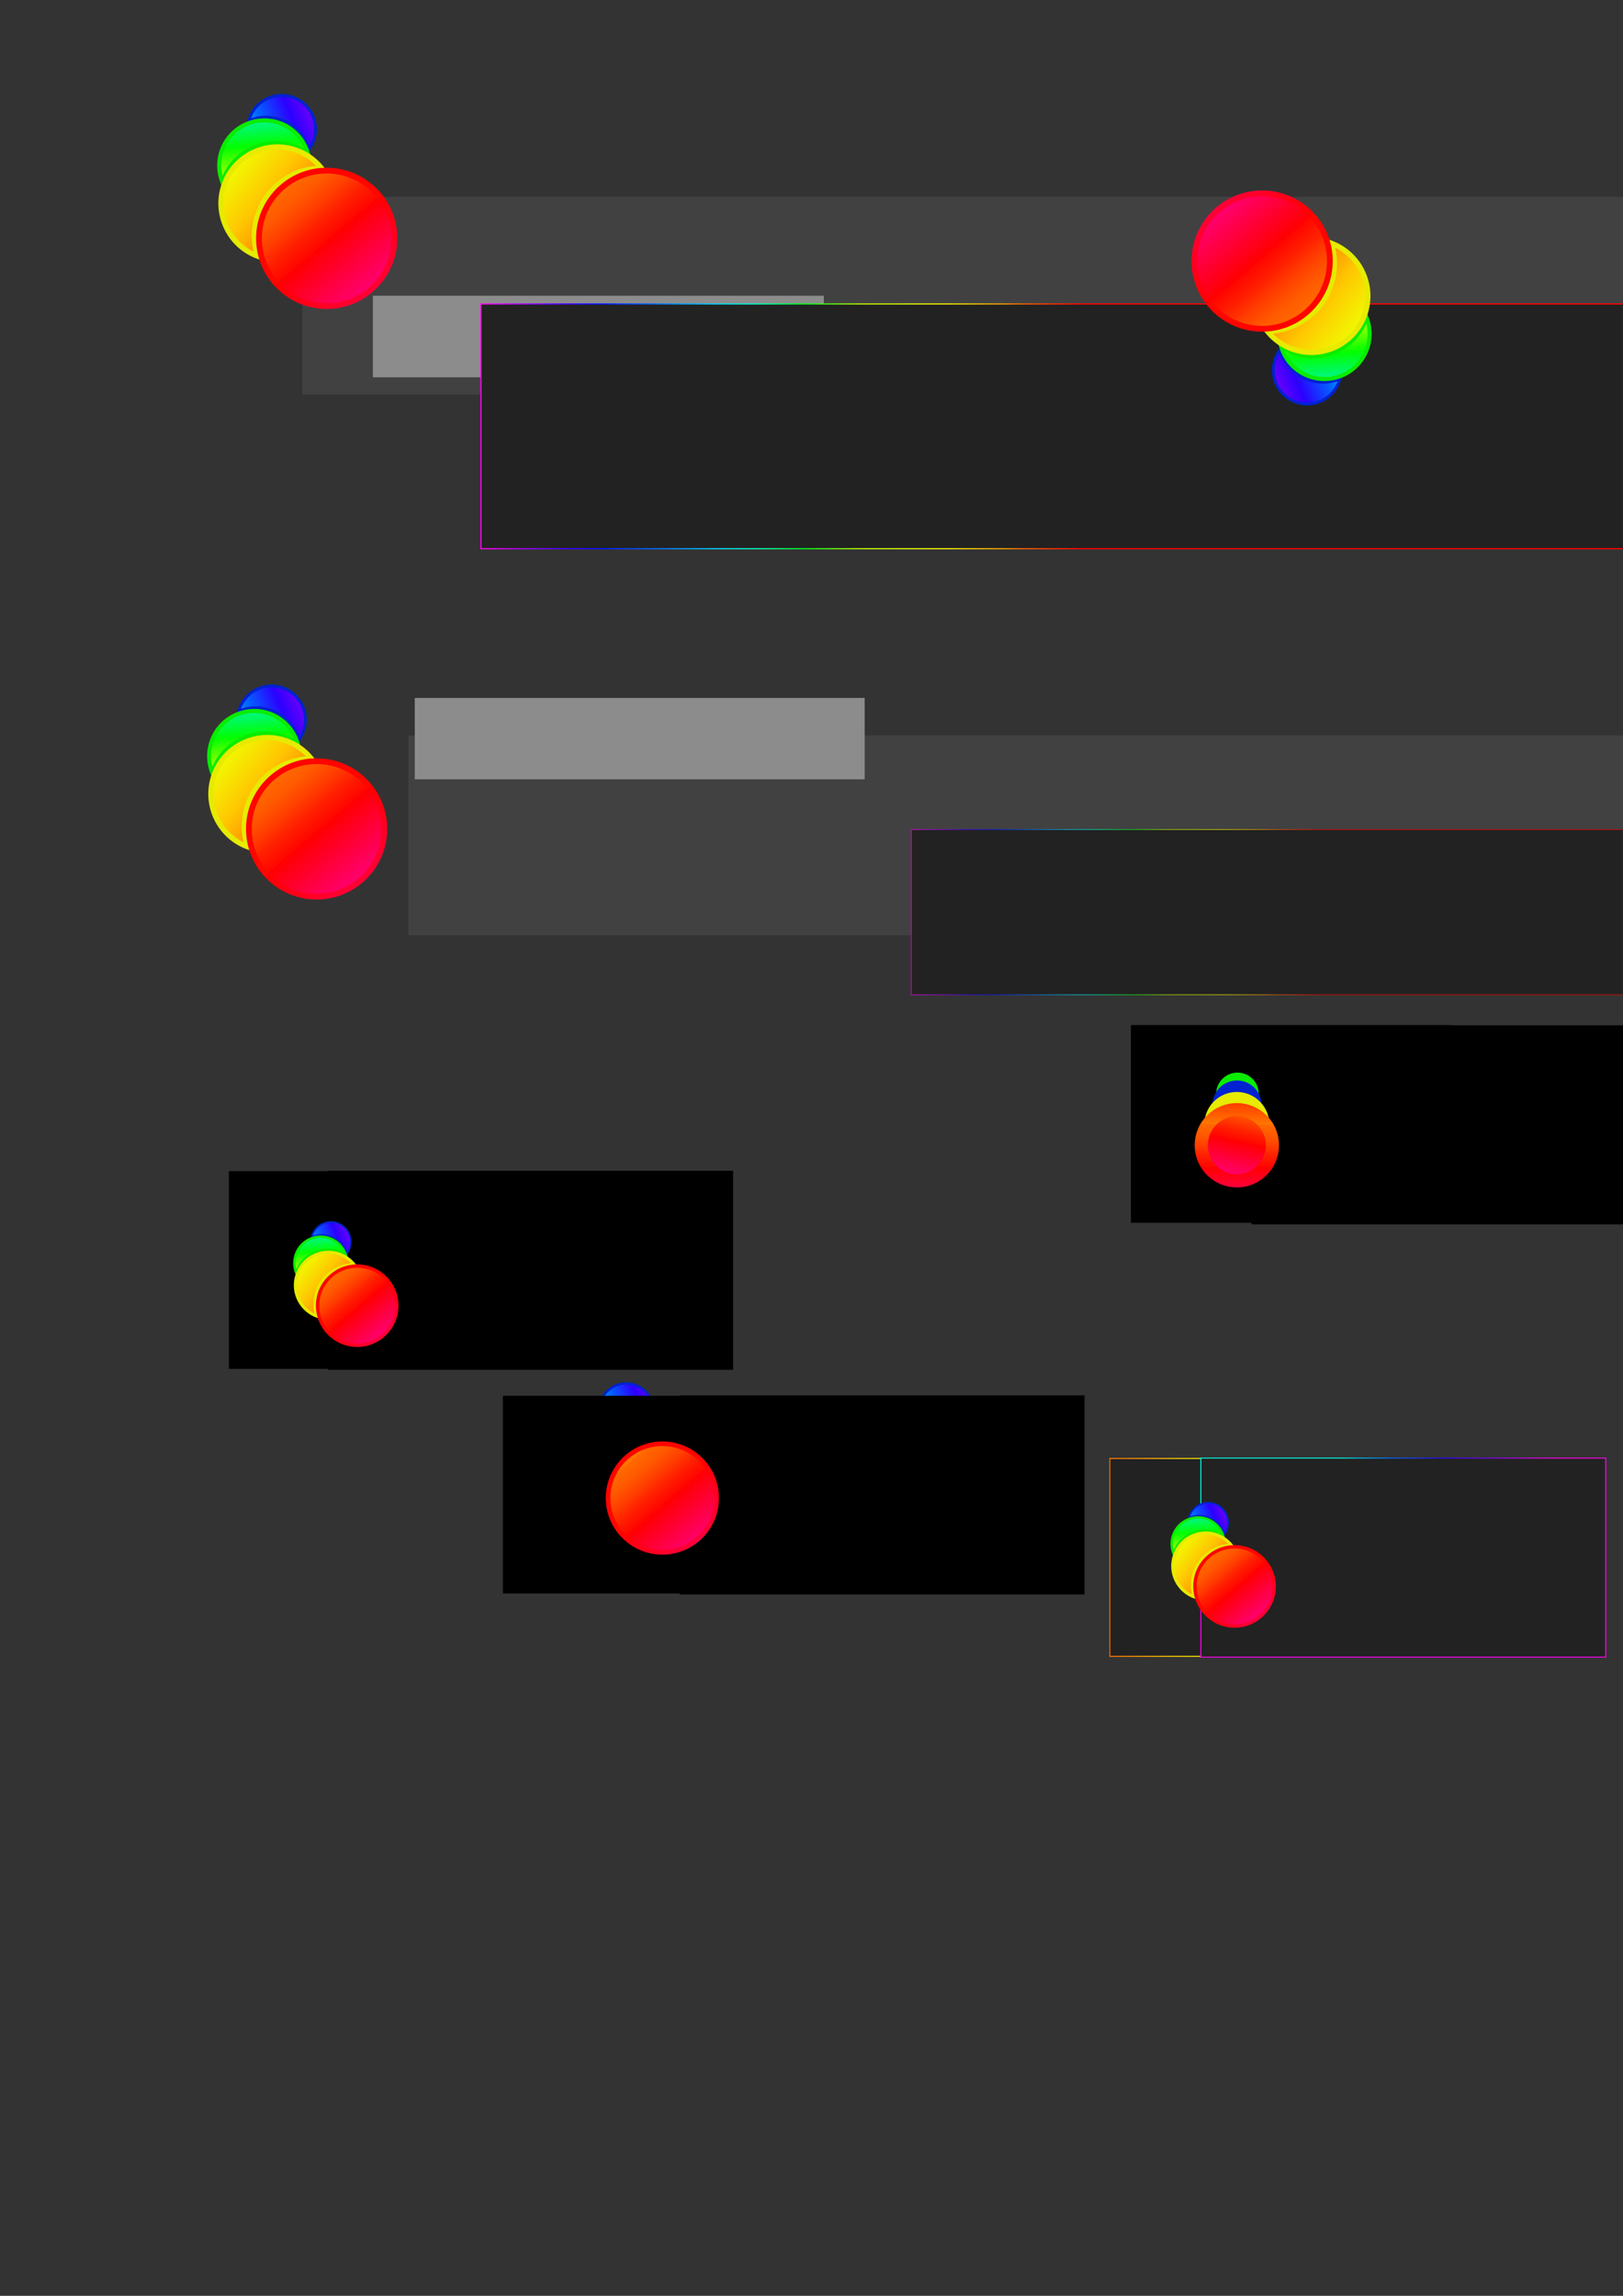 <?xml version="1.0" encoding="UTF-8" standalone="no"?>
<!-- Created with Inkscape (http://www.inkscape.org/) -->

<svg
   xmlns:dc="http://purl.org/dc/elements/1.1/"
   xmlns:cc="http://creativecommons.org/ns#"
   xmlns:rdf="http://www.w3.org/1999/02/22-rdf-syntax-ns#"
   xmlns:svg="http://www.w3.org/2000/svg"
   xmlns="http://www.w3.org/2000/svg"
   xmlns:xlink="http://www.w3.org/1999/xlink"
   xmlns:sodipodi="http://sodipodi.sourceforge.net/DTD/sodipodi-0.dtd"
   xmlns:inkscape="http://www.inkscape.org/namespaces/inkscape"
   width="210mm"
   height="297mm"
   viewBox="0 0 744.094 1052.362"
   id="svg4487"
   version="1.1"
   inkscape:version="0.91 r13725"
   sodipodi:docname="MOT_F_ArtWork.svg">
  <rect x="0" y="0" width="744.094" height="1052.362" fill="#333333" stroke="none"/>
  <defs
     id="defs4489">
    <linearGradient
       inkscape:collect="always"
       id="linearGradient6504">
      <stop
         style="stop-color:#ff01f3;stop-opacity:1"
         offset="0"
         id="stop6506" />
      <stop
         id="stop6508"
         offset="0.14"
         style="stop-color:#3d01ff;stop-opacity:1" />
      <stop
         id="stop6510"
         offset="0.197"
         style="stop-color:#0116ff;stop-opacity:1" />
      <stop
         style="stop-color:#016cf7;stop-opacity:1"
         offset="0.289"
         id="stop6512" />
      <stop
         id="stop6522"
         offset="0.392"
         style="stop-color:#01d3f5;stop-opacity:1" />
      <stop
         id="stop6520"
         offset="0.453"
         style="stop-color:#01f5c1;stop-opacity:1" />
      <stop
         style="stop-color:#01f415;stop-opacity:1"
         offset="0.538"
         id="stop6524" />
      <stop
         id="stop6516"
         offset="0.631"
         style="stop-color:#baf301;stop-opacity:1" />
      <stop
         style="stop-color:#f2ef01;stop-opacity:1"
         offset="0.772"
         id="stop6526" />
      <stop
         style="stop-color:#f19901;stop-opacity:1"
         offset="0.869"
         id="stop6518" />
      <stop
         id="stop6528"
         offset="0.898"
         style="stop-color:#f06601;stop-opacity:1" />
      <stop
         style="stop-color:#ff0101;stop-opacity:1"
         offset="1"
         id="stop6514" />
    </linearGradient>
    <linearGradient
       inkscape:collect="always"
       id="linearGradient5730">
      <stop
         style="stop-color:#000000;stop-opacity:1;"
         offset="0"
         id="stop5732" />
      <stop
         id="stop5738"
         offset="0.5"
         style="stop-color:#000000;stop-opacity:1" />
      <stop
         style="stop-color:#000000;stop-opacity:0;"
         offset="1"
         id="stop5734" />
    </linearGradient>
    <linearGradient
       id="linearGradient5626"
       inkscape:collect="always">
      <stop
         id="stop5628"
         offset="0"
         style="stop-color:#ff0000;stop-opacity:1" />
      <stop
         id="stop5630"
         offset="0.25"
         style="stop-color:#ff7800;stop-opacity:1" />
      <stop
         style="stop-color:#ff6900;stop-opacity:1"
         offset="0.25"
         id="stop5632" />
      <stop
         id="stop5634"
         offset="0.312"
         style="stop-color:#ff5a00;stop-opacity:1" />
      <stop
         style="stop-color:#ff3f00;stop-opacity:1;"
         offset="0.375"
         id="stop5636" />
      <stop
         id="stop5638"
         offset="0.437"
         style="stop-color:#ff1e00;stop-opacity:1" />
      <stop
         style="stop-color:#ff0600;stop-opacity:1"
         offset="0.5"
         id="stop5640" />
      <stop
         id="stop5642"
         offset="0.5"
         style="stop-color:#ff0000;stop-opacity:1" />
      <stop
         style="stop-color:#ff001e;stop-opacity:1;"
         offset="0.562"
         id="stop5644" />
      <stop
         style="stop-color:#ff003c;stop-opacity:1;"
         offset="0.625"
         id="stop5646" />
      <stop
         id="stop5648"
         offset="0.688"
         style="stop-color:#ff005a;stop-opacity:1;" />
      <stop
         id="stop5650"
         offset="0.75"
         style="stop-color:#ff0078;stop-opacity:1" />
      <stop
         style="stop-color:#ff005a;stop-opacity:1;"
         offset="0.812"
         id="stop5652" />
      <stop
         style="stop-color:#ff003c;stop-opacity:1;"
         offset="0.875"
         id="stop5654" />
      <stop
         id="stop5656"
         offset="0.938"
         style="stop-color:#ff001e;stop-opacity:1;" />
      <stop
         id="stop5658"
         offset="1"
         style="stop-color:#ff0000;stop-opacity:1" />
    </linearGradient>
    <linearGradient
       inkscape:collect="always"
       xlink:href="#linearGradient4379"
       id="linearGradient4377"
       x1="3836.966"
       y1="1626.137"
       x2="4281.898"
       y2="-307.933"
       gradientUnits="userSpaceOnUse"
       gradientTransform="matrix(0.035,0,0,0.035,-739.366,-552.781)" />
    <linearGradient
       inkscape:collect="always"
       id="linearGradient4379">
      <stop
         style="stop-color:#ff0000;stop-opacity:1"
         offset="0"
         id="stop4381" />
      <stop
         style="stop-color:#ff7800;stop-opacity:1"
         offset="0.25"
         id="stop4383" />
      <stop
         id="stop4385"
         offset="0.25"
         style="stop-color:#ff6900;stop-opacity:1" />
      <stop
         style="stop-color:#ff5a00;stop-opacity:1"
         offset="0.312"
         id="stop4387" />
      <stop
         id="stop4389"
         offset="0.375"
         style="stop-color:#ff3f00;stop-opacity:1;" />
      <stop
         style="stop-color:#ff1e00;stop-opacity:1"
         offset="0.437"
         id="stop4391" />
      <stop
         id="stop4393"
         offset="0.5"
         style="stop-color:#ff0600;stop-opacity:1" />
      <stop
         style="stop-color:#ff0000;stop-opacity:1"
         offset="0.5"
         id="stop4395" />
      <stop
         id="stop4397"
         offset="0.562"
         style="stop-color:#ff001e;stop-opacity:1;" />
      <stop
         id="stop4399"
         offset="0.625"
         style="stop-color:#ff003c;stop-opacity:1;" />
      <stop
         style="stop-color:#ff005a;stop-opacity:1;"
         offset="0.688"
         id="stop4401" />
      <stop
         style="stop-color:#ff0078;stop-opacity:1"
         offset="0.75"
         id="stop4403" />
      <stop
         id="stop4405"
         offset="0.812"
         style="stop-color:#ff005a;stop-opacity:1;" />
      <stop
         id="stop4407"
         offset="0.875"
         style="stop-color:#ff003c;stop-opacity:1;" />
      <stop
         style="stop-color:#ff001e;stop-opacity:1;"
         offset="0.938"
         id="stop4409" />
      <stop
         style="stop-color:#ff0000;stop-opacity:1"
         offset="1"
         id="stop4411" />
    </linearGradient>
    <linearGradient
       inkscape:collect="always"
       xlink:href="#linearGradient5626"
       id="linearGradient4369"
       x1="2271.834"
       y1="1404.57"
       x2="2290.85"
       y2="-545.712"
       gradientUnits="userSpaceOnUse"
       gradientTransform="matrix(0.04,0,0,0.04,-697.022,-552.41)" />
    <linearGradient
       gradientTransform="translate(1783.992,1199.748)"
       inkscape:collect="always"
       xlink:href="#linearGradient4379"
       id="linearGradient4592"
       x1="5406.52"
       y1="1518.371"
       x2="3872.828"
       y2="-280.51"
       gradientUnits="userSpaceOnUse" />
    <linearGradient
       inkscape:collect="always"
       xlink:href="#linearGradient4291"
       id="linearGradient4369-6"
       x1="3870.076"
       y1="1246.817"
       x2="2796.179"
       y2="-12.766"
       gradientUnits="userSpaceOnUse"
       gradientTransform="matrix(1.428,0,0,1.428,1663.437,937.468)" />
    <linearGradient
       id="linearGradient4291"
       inkscape:collect="always">
      <stop
         id="stop4293"
         offset="0"
         style="stop-color:#ff0000;stop-opacity:1" />
      <stop
         style="stop-color:#ff0600;stop-opacity:1"
         offset="0.5"
         id="stop4307" />
      <stop
         id="stop4309"
         offset="0.5"
         style="stop-color:#ff0000;stop-opacity:1" />
      <stop
         id="stop4315"
         offset="0.75"
         style="stop-color:#ff0036;stop-opacity:1" />
      <stop
         style="stop-color:#ff004e;stop-opacity:1"
         offset="0.75"
         id="stop4317" />
      <stop
         id="stop4323"
         offset="1"
         style="stop-color:#ff0000;stop-opacity:1" />
    </linearGradient>
    <linearGradient
       inkscape:collect="always"
       xlink:href="#linearGradient4719"
       id="linearGradient4737"
       x1="-4705.798"
       y1="-843.079"
       x2="-5338.202"
       y2="-1351.88"
       gradientUnits="userSpaceOnUse"
       gradientTransform="translate(-1823.656,-1221.1)" />
    <linearGradient
       id="linearGradient4719"
       inkscape:collect="always">
      <stop
         id="stop4721"
         offset="0"
         style="stop-color:#ff7901;stop-opacity:1" />
      <stop
         style="stop-color:#ff9f01;stop-opacity:1;"
         offset="0.25"
         id="stop4727" />
      <stop
         style="stop-color:#ffc601;stop-opacity:1"
         offset="0.5"
         id="stop4723" />
      <stop
         id="stop4729"
         offset="0.75"
         style="stop-color:#f7e301;stop-opacity:1" />
      <stop
         id="stop4725"
         offset="1"
         style="stop-color:#f0ff01;stop-opacity:1" />
    </linearGradient>
    <linearGradient
       inkscape:collect="always"
       xlink:href="#linearGradient4798"
       id="linearGradient4824"
       x1="-4800.54"
       y1="-1170.548"
       x2="-4857.453"
       y2="-1862.023"
       gradientUnits="userSpaceOnUse"
       gradientTransform="translate(-1796.745,-1233.757)" />
    <linearGradient
       inkscape:collect="always"
       id="linearGradient4798">
      <stop
         style="stop-color:#eaff01;stop-opacity:1"
         offset="0"
         id="stop4800" />
      <stop
         id="stop4802"
         offset="0.25"
         style="stop-color:#73ff01;stop-opacity:1" />
      <stop
         id="stop4804"
         offset="0.5"
         style="stop-color:#01ff01;stop-opacity:1" />
      <stop
         style="stop-color:#01f76f;stop-opacity:1"
         offset="0.75"
         id="stop4806" />
      <stop
         style="stop-color:#01ffe4;stop-opacity:1"
         offset="1"
         id="stop4808" />
    </linearGradient>
    <linearGradient
       inkscape:collect="always"
       xlink:href="#linearGradient4885"
       id="linearGradient4903"
       x1="-5332.741"
       y1="-1512.294"
       x2="-4368.573"
       y2="-1912.426"
       gradientUnits="userSpaceOnUse"
       gradientTransform="translate(-1771.238,-1227.38)" />
    <linearGradient
       id="linearGradient4885"
       inkscape:collect="always">
      <stop
         id="stop4887"
         offset="0"
         style="stop-color:#01ffea;stop-opacity:1" />
      <stop
         style="stop-color:#0167ff;stop-opacity:1"
         offset="0.25"
         id="stop4889" />
      <stop
         style="stop-color:#2b01ff;stop-opacity:1"
         offset="0.5"
         id="stop4891" />
      <stop
         id="stop4893"
         offset="0.75"
         style="stop-color:#8901f7;stop-opacity:1" />
      <stop
         id="stop4895"
         offset="1"
         style="stop-color:#ff01f0;stop-opacity:1" />
    </linearGradient>
    <linearGradient
       inkscape:collect="always"
       xlink:href="#linearGradient5730"
       id="linearGradient5736"
       x1="-770.894"
       y1="972.998"
       x2="56.087"
       y2="972.998"
       gradientUnits="userSpaceOnUse" />
    <linearGradient
       inkscape:collect="always"
       xlink:href="#linearGradient5730"
       id="linearGradient5742"
       gradientUnits="userSpaceOnUse"
       x1="-770.894"
       y1="972.998"
       x2="56.087"
       y2="972.998" />
    <linearGradient
       inkscape:collect="always"
       xlink:href="#linearGradient5730"
       id="linearGradient5832"
       x1="642.752"
       y1="663.443"
       x2="-150.344"
       y2="663.443"
       gradientUnits="userSpaceOnUse" />
    <linearGradient
       inkscape:collect="always"
       xlink:href="#linearGradient5730"
       id="linearGradient5742-4"
       gradientUnits="userSpaceOnUse"
       x1="-770.894"
       y1="972.998"
       x2="56.087"
       y2="972.998" />
    <linearGradient
       inkscape:collect="always"
       xlink:href="#linearGradient5730"
       id="linearGradient5953"
       gradientUnits="userSpaceOnUse"
       x1="642.752"
       y1="663.443"
       x2="-150.344"
       y2="663.443" />
    <linearGradient
       inkscape:collect="always"
       xlink:href="#linearGradient4885"
       id="linearGradient6076"
       gradientUnits="userSpaceOnUse"
       gradientTransform="translate(-1771.238,-1227.38)"
       x1="-5332.741"
       y1="-1512.294"
       x2="-4368.573"
       y2="-1912.426" />
    <linearGradient
       inkscape:collect="always"
       xlink:href="#linearGradient4798"
       id="linearGradient6078"
       gradientUnits="userSpaceOnUse"
       gradientTransform="translate(-1796.745,-1233.757)"
       x1="-4800.54"
       y1="-1170.548"
       x2="-4857.453"
       y2="-1862.023" />
    <linearGradient
       inkscape:collect="always"
       xlink:href="#linearGradient4719"
       id="linearGradient6080"
       gradientUnits="userSpaceOnUse"
       gradientTransform="translate(-1823.656,-1221.1)"
       x1="-4705.798"
       y1="-843.079"
       x2="-5338.202"
       y2="-1351.88" />
    <linearGradient
       inkscape:collect="always"
       xlink:href="#linearGradient4379"
       id="linearGradient6082"
       gradientUnits="userSpaceOnUse"
       gradientTransform="translate(1783.992,1199.748)"
       x1="5406.52"
       y1="1518.371"
       x2="3872.828"
       y2="-280.51" />
    <linearGradient
       inkscape:collect="always"
       xlink:href="#linearGradient4291"
       id="linearGradient6084"
       gradientUnits="userSpaceOnUse"
       gradientTransform="matrix(1.428,0,0,1.428,1663.437,937.468)"
       x1="3870.076"
       y1="1246.817"
       x2="2796.179"
       y2="-12.766" />
    <linearGradient
       inkscape:collect="always"
       xlink:href="#linearGradient5730"
       id="linearGradient5742-4-0"
       gradientUnits="userSpaceOnUse"
       x1="-770.894"
       y1="972.998"
       x2="56.087"
       y2="972.998" />
    <linearGradient
       inkscape:collect="always"
       xlink:href="#linearGradient5730"
       id="linearGradient6256"
       gradientUnits="userSpaceOnUse"
       x1="642.752"
       y1="663.443"
       x2="-150.344"
       y2="663.443" />
    <linearGradient
       inkscape:collect="always"
       xlink:href="#linearGradient4885"
       id="linearGradient6258"
       gradientUnits="userSpaceOnUse"
       gradientTransform="matrix(0.042,0,0,0.042,497.293,716.22)"
       x1="-5332.741"
       y1="-1512.294"
       x2="-4368.573"
       y2="-1912.426" />
    <linearGradient
       inkscape:collect="always"
       xlink:href="#linearGradient4798"
       id="linearGradient6260"
       gradientUnits="userSpaceOnUse"
       gradientTransform="matrix(0.042,0,0,0.042,496.209,715.949)"
       x1="-4800.54"
       y1="-1170.548"
       x2="-4857.453"
       y2="-1862.023" />
    <linearGradient
       inkscape:collect="always"
       xlink:href="#linearGradient4719"
       id="linearGradient6262"
       gradientUnits="userSpaceOnUse"
       gradientTransform="matrix(0.042,0,0,0.042,495.066,716.487)"
       x1="-4705.798"
       y1="-843.079"
       x2="-5338.202"
       y2="-1351.88" />
    <linearGradient
       inkscape:collect="always"
       xlink:href="#linearGradient4379"
       id="linearGradient6264"
       gradientUnits="userSpaceOnUse"
       gradientTransform="matrix(0.042,0,0,0.042,-496.751,-717.394)"
       x1="5406.52"
       y1="1518.371"
       x2="3872.828"
       y2="-280.51" />
    <linearGradient
       inkscape:collect="always"
       xlink:href="#linearGradient4291"
       id="linearGradient6266"
       gradientUnits="userSpaceOnUse"
       gradientTransform="matrix(0.061,0,0,0.061,-501.872,-728.536)"
       x1="3870.076"
       y1="1246.817"
       x2="2796.179"
       y2="-12.766" />
    <linearGradient
       inkscape:collect="always"
       xlink:href="#linearGradient5730"
       id="linearGradient6272"
       gradientUnits="userSpaceOnUse"
       x1="642.752"
       y1="663.443"
       x2="-150.344"
       y2="663.443" />
    <linearGradient
       inkscape:collect="always"
       xlink:href="#linearGradient5730"
       id="linearGradient5742-4-08"
       gradientUnits="userSpaceOnUse"
       x1="-770.894"
       y1="972.998"
       x2="56.087"
       y2="972.998" />
    <linearGradient
       inkscape:collect="always"
       xlink:href="#linearGradient5730"
       id="linearGradient6444"
       gradientUnits="userSpaceOnUse"
       x1="642.752"
       y1="663.443"
       x2="-150.344"
       y2="663.443" />
    <linearGradient
       inkscape:collect="always"
       xlink:href="#linearGradient4885"
       id="linearGradient6446"
       gradientUnits="userSpaceOnUse"
       gradientTransform="translate(-1771.238,-1227.38)"
       x1="-5332.741"
       y1="-1512.294"
       x2="-4368.573"
       y2="-1912.426" />
    <linearGradient
       inkscape:collect="always"
       xlink:href="#linearGradient4798"
       id="linearGradient6448"
       gradientUnits="userSpaceOnUse"
       gradientTransform="translate(-1796.745,-1233.757)"
       x1="-4800.54"
       y1="-1170.548"
       x2="-4857.453"
       y2="-1862.023" />
    <linearGradient
       inkscape:collect="always"
       xlink:href="#linearGradient4719"
       id="linearGradient6450"
       gradientUnits="userSpaceOnUse"
       gradientTransform="translate(-1823.656,-1221.1)"
       x1="-4705.798"
       y1="-843.079"
       x2="-5338.202"
       y2="-1351.88" />
    <linearGradient
       inkscape:collect="always"
       xlink:href="#linearGradient4379"
       id="linearGradient6452"
       gradientUnits="userSpaceOnUse"
       gradientTransform="translate(1783.992,1199.748)"
       x1="5406.52"
       y1="1518.371"
       x2="3872.828"
       y2="-280.51" />
    <linearGradient
       inkscape:collect="always"
       xlink:href="#linearGradient4291"
       id="linearGradient6454"
       gradientUnits="userSpaceOnUse"
       gradientTransform="matrix(1.428,0,0,1.428,1663.437,937.468)"
       x1="3870.076"
       y1="1246.817"
       x2="2796.179"
       y2="-12.766" />
    <linearGradient
       inkscape:collect="always"
       xlink:href="#linearGradient4719"
       id="linearGradient6462"
       x1="-781.457"
       y1="972.998"
       x2="66.651"
       y2="972.998"
       gradientUnits="userSpaceOnUse" />
    <linearGradient
       inkscape:collect="always"
       xlink:href="#linearGradient4885"
       id="linearGradient6470"
       x1="0.89"
       y1="-87.978"
       x2="178.933"
       y2="427.759"
       gradientUnits="userSpaceOnUse" />
    <linearGradient
       inkscape:collect="always"
       xlink:href="#linearGradient4885"
       id="linearGradient6472"
       gradientUnits="userSpaceOnUse"
       x1="0.89"
       y1="-87.978"
       x2="178.933"
       y2="427.759" />
    <linearGradient
       inkscape:collect="always"
       xlink:href="#linearGradient4885"
       id="linearGradient6474"
       gradientUnits="userSpaceOnUse"
       x1="0.89"
       y1="-87.978"
       x2="178.933"
       y2="427.759" />
    <linearGradient
       inkscape:collect="always"
       xlink:href="#linearGradient4885"
       id="linearGradient6476"
       gradientUnits="userSpaceOnUse"
       x1="0.89"
       y1="-87.978"
       x2="178.933"
       y2="427.759" />
    <linearGradient
       inkscape:collect="always"
       xlink:href="#linearGradient4719"
       id="linearGradient6478"
       gradientUnits="userSpaceOnUse"
       x1="-781.457"
       y1="972.998"
       x2="66.651"
       y2="972.998" />
    <linearGradient
       inkscape:collect="always"
       xlink:href="#linearGradient4719"
       id="linearGradient6480"
       gradientUnits="userSpaceOnUse"
       x1="-781.457"
       y1="972.998"
       x2="66.651"
       y2="972.998" />
    <linearGradient
       inkscape:collect="always"
       xlink:href="#linearGradient4719"
       id="linearGradient6482"
       gradientUnits="userSpaceOnUse"
       x1="-781.457"
       y1="972.998"
       x2="66.651"
       y2="972.998" />
    <linearGradient
       inkscape:collect="always"
       xlink:href="#linearGradient6504"
       id="linearGradient6502"
       x1="-890.539"
       y1="956.418"
       x2="8215.86"
       y2="956.418"
       gradientUnits="userSpaceOnUse" />
    <linearGradient
       inkscape:collect="always"
       xlink:href="#linearGradient6504"
       id="linearGradient6536"
       x1="-5557.455"
       y1="-3508.316"
       x2="-4760.248"
       y2="-3508.316"
       gradientUnits="userSpaceOnUse" />
    <linearGradient
       inkscape:collect="always"
       xlink:href="#linearGradient6504"
       id="linearGradient6544"
       x1="-2061.475"
       y1="-1530.754"
       x2="1424.869"
       y2="-1530.754"
       gradientUnits="userSpaceOnUse" />
    <linearGradient
       inkscape:collect="always"
       xlink:href="#linearGradient6504"
       id="linearGradient7816"
       x1="-2061.475"
       y1="-1530.754"
       x2="1424.869"
       y2="-1530.754"
       gradientUnits="userSpaceOnUse" />
    <linearGradient
       inkscape:collect="always"
       xlink:href="#linearGradient6504"
       id="linearGradient7844"
       x1="-2061.475"
       y1="-1530.754"
       x2="1424.869"
       y2="-1530.754"
       gradientUnits="userSpaceOnUse" />
    <linearGradient
       inkscape:collect="always"
       xlink:href="#linearGradient6504"
       id="linearGradient7872"
       x1="-2061.475"
       y1="-1530.754"
       x2="1424.869"
       y2="-1530.754"
       gradientUnits="userSpaceOnUse" />
    <linearGradient
       inkscape:collect="always"
       xlink:href="#linearGradient6504"
       id="linearGradient8183"
       x1="-5557.455"
       y1="-3508.316"
       x2="-4760.248"
       y2="-3508.316"
       gradientUnits="userSpaceOnUse" />
    <linearGradient
       inkscape:collect="always"
       xlink:href="#linearGradient6504"
       id="linearGradient8185"
       x1="-890.539"
       y1="956.418"
       x2="8215.86"
       y2="956.418"
       gradientUnits="userSpaceOnUse" />
    <linearGradient
       inkscape:collect="always"
       xlink:href="#linearGradient4885"
       id="linearGradient8207"
       gradientUnits="userSpaceOnUse"
       gradientTransform="translate(-1771.238,-1227.38)"
       x1="-5332.741"
       y1="-1512.294"
       x2="-4368.573"
       y2="-1912.426" />
    <linearGradient
       inkscape:collect="always"
       xlink:href="#linearGradient4798"
       id="linearGradient8209"
       gradientUnits="userSpaceOnUse"
       gradientTransform="translate(-1796.745,-1233.757)"
       x1="-4800.54"
       y1="-1170.548"
       x2="-4857.453"
       y2="-1862.023" />
    <linearGradient
       inkscape:collect="always"
       xlink:href="#linearGradient4719"
       id="linearGradient8211"
       gradientUnits="userSpaceOnUse"
       gradientTransform="translate(-1823.656,-1221.1)"
       x1="-4705.798"
       y1="-843.079"
       x2="-5338.202"
       y2="-1351.88" />
    <linearGradient
       inkscape:collect="always"
       xlink:href="#linearGradient4379"
       id="linearGradient8213"
       gradientUnits="userSpaceOnUse"
       gradientTransform="translate(1783.992,1199.748)"
       x1="5406.52"
       y1="1518.371"
       x2="3872.828"
       y2="-280.51" />
    <linearGradient
       inkscape:collect="always"
       xlink:href="#linearGradient4291"
       id="linearGradient8215"
       gradientUnits="userSpaceOnUse"
       gradientTransform="matrix(1.428,0,0,1.428,1663.437,937.468)"
       x1="3870.076"
       y1="1246.817"
       x2="2796.179"
       y2="-12.766" />
    <linearGradient
       inkscape:collect="always"
       xlink:href="#linearGradient6504"
       id="linearGradient8217"
       gradientUnits="userSpaceOnUse"
       x1="-890.539"
       y1="956.418"
       x2="8215.86"
       y2="956.418" />
    <linearGradient
       inkscape:collect="always"
       xlink:href="#linearGradient6504"
       id="linearGradient8219"
       gradientUnits="userSpaceOnUse"
       x1="-5557.455"
       y1="-3508.316"
       x2="-4760.248"
       y2="-3508.316" />
    <linearGradient
       inkscape:collect="always"
       xlink:href="#linearGradient4885"
       id="linearGradient8342"
       gradientUnits="userSpaceOnUse"
       gradientTransform="translate(-1771.238,-1227.38)"
       x1="-5332.741"
       y1="-1512.294"
       x2="-4368.573"
       y2="-1912.426" />
    <linearGradient
       inkscape:collect="always"
       xlink:href="#linearGradient4798"
       id="linearGradient8344"
       gradientUnits="userSpaceOnUse"
       gradientTransform="translate(-1796.745,-1233.757)"
       x1="-4800.54"
       y1="-1170.548"
       x2="-4857.453"
       y2="-1862.023" />
    <linearGradient
       inkscape:collect="always"
       xlink:href="#linearGradient4719"
       id="linearGradient8346"
       gradientUnits="userSpaceOnUse"
       gradientTransform="translate(-1823.656,-1221.1)"
       x1="-4705.798"
       y1="-843.079"
       x2="-5338.202"
       y2="-1351.88" />
    <linearGradient
       inkscape:collect="always"
       xlink:href="#linearGradient4379"
       id="linearGradient8348"
       gradientUnits="userSpaceOnUse"
       gradientTransform="translate(1783.992,1199.748)"
       x1="5406.52"
       y1="1518.371"
       x2="3872.828"
       y2="-280.51" />
    <linearGradient
       inkscape:collect="always"
       xlink:href="#linearGradient4291"
       id="linearGradient8350"
       gradientUnits="userSpaceOnUse"
       gradientTransform="matrix(1.428,0,0,1.428,1663.437,937.468)"
       x1="3870.076"
       y1="1246.817"
       x2="2796.179"
       y2="-12.766" />
    <linearGradient
       inkscape:collect="always"
       xlink:href="#linearGradient6504"
       id="linearGradient8378"
       x1="-2061.475"
       y1="-1530.754"
       x2="1424.869"
       y2="-1530.754"
       gradientUnits="userSpaceOnUse" />
    <linearGradient
       inkscape:collect="always"
       xlink:href="#linearGradient6504"
       id="linearGradient8406"
       x1="-2061.475"
       y1="-1530.754"
       x2="1424.869"
       y2="-1530.754"
       gradientUnits="userSpaceOnUse" />
    <linearGradient
       inkscape:collect="always"
       xlink:href="#linearGradient6504"
       id="linearGradient8434"
       x1="-2061.475"
       y1="-1530.754"
       x2="1424.869"
       y2="-1530.754"
       gradientUnits="userSpaceOnUse" />
    <linearGradient
       inkscape:collect="always"
       xlink:href="#linearGradient6504"
       id="linearGradient8617"
       x1="-2061.475"
       y1="-1530.754"
       x2="1424.869"
       y2="-1530.754"
       gradientUnits="userSpaceOnUse" />
    <linearGradient
       inkscape:collect="always"
       xlink:href="#linearGradient6504"
       id="linearGradient8619"
       x1="-2061.475"
       y1="-1530.754"
       x2="1424.869"
       y2="-1530.754"
       gradientUnits="userSpaceOnUse" />
    <linearGradient
       inkscape:collect="always"
       xlink:href="#linearGradient6504"
       id="linearGradient8621"
       x1="-2061.475"
       y1="-1530.754"
       x2="1424.869"
       y2="-1530.754"
       gradientUnits="userSpaceOnUse" />
    <linearGradient
       gradientTransform="matrix(0.053,0,0,0.053,108.553,89.771)"
       y2="-1530.754"
       x2="1424.869"
       y1="-1530.754"
       x1="-2061.475"
       gradientUnits="userSpaceOnUse"
       id="linearGradient8623"
       xlink:href="#linearGradient6504"
       inkscape:collect="always" />
    <linearGradient
       inkscape:collect="always"
       xlink:href="#linearGradient6504"
       id="linearGradient8702"
       x1="-2061.475"
       y1="-1530.754"
       x2="1424.869"
       y2="-1530.754"
       gradientUnits="userSpaceOnUse" />
    <linearGradient
       inkscape:collect="always"
       xlink:href="#linearGradient6504"
       id="linearGradient8704"
       x1="-2061.475"
       y1="-1530.754"
       x2="1424.869"
       y2="-1530.754"
       gradientUnits="userSpaceOnUse" />
    <linearGradient
       inkscape:collect="always"
       xlink:href="#linearGradient6504"
       id="linearGradient8706"
       x1="-2061.475"
       y1="-1530.754"
       x2="1424.869"
       y2="-1530.754"
       gradientUnits="userSpaceOnUse" />
    <linearGradient
       gradientTransform="matrix(0.053,0,0,0.053,108.553,89.771)"
       y2="-1530.754"
       x2="1424.869"
       y1="-1530.754"
       x1="-2061.475"
       gradientUnits="userSpaceOnUse"
       id="linearGradient8708"
       xlink:href="#linearGradient6504"
       inkscape:collect="always" />
    <linearGradient
       inkscape:collect="always"
       xlink:href="#linearGradient6504"
       id="linearGradient8774"
       x1="321.571"
       y1="81.57"
       x2="505.31"
       y2="81.57"
       gradientUnits="userSpaceOnUse" />
    <linearGradient
       inkscape:collect="always"
       xlink:href="#linearGradient6504"
       id="linearGradient8776"
       gradientUnits="userSpaceOnUse"
       x1="321.571"
       y1="81.57"
       x2="505.31"
       y2="81.57" />
    <linearGradient
       inkscape:collect="always"
       xlink:href="#linearGradient6504"
       id="linearGradient8778"
       gradientUnits="userSpaceOnUse"
       x1="321.571"
       y1="81.57"
       x2="505.31"
       y2="81.57" />
    <linearGradient
       inkscape:collect="always"
       xlink:href="#linearGradient6504"
       id="linearGradient8780"
       gradientUnits="userSpaceOnUse"
       x1="321.571"
       y1="81.57"
       x2="505.31"
       y2="81.57" />
  </defs>
  <sodipodi:namedview
     id="base"
     pagecolor="#ffffff"
     bordercolor="#666666"
     borderopacity="1.0"
     inkscape:pageopacity="0.0"
     inkscape:pageshadow="2"
     inkscape:zoom="1.9448807"
     inkscape:cx="301.53916"
     inkscape:cy="929.32356"
     inkscape:document-units="px"
     inkscape:current-layer="layer1"
     showgrid="false"
     showguides="false"
     inkscape:guide-bbox="true"
     inkscape:window-width="1920"
     inkscape:window-height="1170"
     inkscape:window-x="1080"
     inkscape:window-y="673"
     inkscape:window-maximized="1"
     inkscape:snap-global="false">
    <sodipodi:guide
       position="-322.857,962.857"
       orientation="1,0"
       id="guide5692" />
    <sodipodi:guide
       position="1208.571,111.429"
       orientation="1,0"
       id="guide5694" />
    <sodipodi:guide
       position="714.286,-540"
       orientation="0,1"
       id="guide5696" />
    <sodipodi:guide
       position="874.286,591.429"
       orientation="0,1"
       id="guide5698" />
    <sodipodi:guide
       position="62.857,591.429"
       orientation="1,0"
       id="guide5726" />
    <sodipodi:guide
       position="828.571,682.857"
       orientation="1,0"
       id="guide5728" />
    <sodipodi:guide
       position="315.094,970.298"
       orientation="0,1"
       id="guide8352" />
    <sodipodi:guide
       position="326.271,905.363"
       orientation="0,1"
       id="guide8354" />
    <sodipodi:guide
       position="450.818,965.507"
       orientation="0,1"
       id="guide8782" />
    <sodipodi:guide
       position="347.029,909.621"
       orientation="0,1"
       id="guide8784" />
  </sodipodi:namedview>
  <g
     inkscape:label="Layer 1"
     inkscape:groupmode="layer"
     id="layer1">
    <g
       id="g5872"
       transform="matrix(0.053,0,0,0.053,480.59,481.869)"
       inkscape:export-xdpi="400"
       inkscape:export-ydpi="400">
      <path
         inkscape:connector-curvature="0"
         id="path6055-2"
         d="m -6718.593,-3159.242 a 292.859,292.859 0 0 0 -282.562,217.211 390.479,390.479 0 0 1 30.477,-11.125 390.479,390.479 0 0 1 37.818,-9.658 390.479,390.479 0 0 1 38.594,-5.832 390.479,390.479 0 0 1 38.982,-1.951 390.479,390.479 0 0 1 33.082,1.426 390.479,390.479 0 0 1 38.674,5.271 390.479,390.479 0 0 1 37.955,9.107 390.479,390.479 0 0 1 36.855,12.85 390.479,390.479 0 0 1 35.389,16.465 390.479,390.479 0 0 1 33.568,19.916 390.479,390.479 0 0 1 31.412,23.168 390.479,390.479 0 0 1 28.941,26.188 390.479,390.479 0 0 1 26.184,28.947 390.479,390.479 0 0 1 23.164,31.416 390.479,390.479 0 0 1 19.91,33.572 390.479,390.479 0 0 1 16.459,35.391 390.479,390.479 0 0 1 11.461,32.887 292.859,292.859 0 0 0 56.496,-172.389 292.859,292.859 0 0 0 -292.859,-292.859 z"
         style="fill:url(#linearGradient4903);fill-opacity:1;stroke:#0022d1;stroke-width:25;stroke-linecap:square;stroke-linejoin:miter;stroke-miterlimit:2.3;stroke-dasharray:none;stroke-opacity:1" />
      <path
         inkscape:connector-curvature="0"
         id="circle6059-6"
         d="m -6868.038,-2942.964 a 390.479,390.479 0 0 0 -390.478,390.48 390.479,390.479 0 0 0 26.996,142.52 488.099,488.099 0 0 1 8.562,-25.766 488.099,488.099 0 0 1 19.93,-44.533 488.099,488.099 0 0 1 24.277,-42.32 488.099,488.099 0 0 1 28.379,-39.685 488.099,488.099 0 0 1 32.201,-36.656 488.099,488.099 0 0 1 35.699,-33.256 488.099,488.099 0 0 1 38.84,-29.527 488.099,488.099 0 0 1 41.594,-25.5 488.099,488.099 0 0 1 43.934,-21.223 488.099,488.099 0 0 1 45.83,-16.73 488.099,488.099 0 0 1 47.273,-12.07 488.099,488.099 0 0 1 48.242,-7.291 488.099,488.099 0 0 1 48.728,-2.438 488.099,488.099 0 0 1 46.781,2.258 488.099,488.099 0 0 1 48.27,7.109 488.099,488.099 0 0 1 47.318,11.893 488.099,488.099 0 0 1 45.893,16.557 488.099,488.099 0 0 1 44.014,21.057 488.099,488.099 0 0 1 41.69,25.346 488.099,488.099 0 0 1 0.465,0.352 390.479,390.479 0 0 0 -374.438,-280.574 z"
         style="fill:url(#linearGradient4824);fill-opacity:1;stroke:#0aec00;stroke-width:35;stroke-linecap:square;stroke-linejoin:miter;stroke-miterlimit:3.3;stroke-dasharray:none;stroke-opacity:1" />
      <path
         inkscape:connector-curvature="0"
         id="circle6061-9"
         d="m -6755.277,-2712.951 a 488.099,488.099 0 0 0 -488.1,488.1 488.099,488.099 0 0 0 316.67,456.373 585.718,585.718 0 0 1 -6.318,-19.017 585.718,585.718 0 0 1 -12.822,-57.127 585.718,585.718 0 0 1 -7.057,-58.121 585.718,585.718 0 0 1 -1.467,-41.432 585.718,585.718 0 0 1 2.926,-58.475 585.718,585.718 0 0 1 8.75,-57.891 585.718,585.718 0 0 1 14.484,-56.727 585.718,585.718 0 0 1 20.076,-54.998 585.718,585.718 0 0 1 25.467,-52.719 585.718,585.718 0 0 1 30.602,-49.912 585.718,585.718 0 0 1 35.432,-46.609 585.718,585.718 0 0 1 39.908,-42.838 585.718,585.718 0 0 1 43.986,-38.641 585.718,585.718 0 0 1 47.623,-34.057 585.718,585.718 0 0 1 50.785,-29.131 585.718,585.718 0 0 1 53.44,-23.916 585.718,585.718 0 0 1 55.56,-18.461 585.718,585.718 0 0 1 57.127,-12.822 585.718,585.718 0 0 1 58.121,-7.057 585.718,585.718 0 0 1 35.885,-1.27 488.099,488.099 0 0 0 -381.078,-183.254 z"
         style="fill:url(#linearGradient4737);fill-opacity:1;stroke:#e6eb00;stroke-width:45;stroke-linecap:square;stroke-linejoin:miter;stroke-miterlimit:2.5;stroke-dasharray:none;stroke-opacity:1" />
      <circle
         r="585.718"
         transform="scale(-1,-1)"
         style="fill:url(#linearGradient4592);fill-opacity:1;stroke:url(#linearGradient4369-6);stroke-width:50;stroke-linecap:square;stroke-linejoin:miter;stroke-miterlimit:1;stroke-dasharray:none;stroke-opacity:1"
         id="circle6057-8"
         cx="6328.988"
         cy="1922.824" />
    </g>
    <flowRoot
       xml:space="preserve"
       id="flowRoot5660"
       style="font-style:normal;font-weight:normal;font-size:35.858px;line-height:125%;font-family:sans-serif;letter-spacing:0px;word-spacing:0px;fill:#000000;fill-opacity:1;stroke:none;stroke-width:1px;stroke-linecap:butt;stroke-linejoin:miter;stroke-opacity:1"
       transform="matrix(0.055,0,0,0.064,565.138,455.451)"><flowRegion
         id="flowRegion5662"
         style="fill:url(#linearGradient5742);fill-opacity:1"><rect
           id="rect5664"
           width="2679.124"
           height="1416.401"
           x="-848.212"
           y="225.102"
           style="fill:#000000;fill-opacity:1" /></flowRegion><flowPara
         id="flowPara5666"
         style="font-style:normal;font-variant:normal;font-weight:normal;font-stretch:normal;font-size:1120.57px;font-family:'GE Inspira';-inkscape-font-specification:'GE Inspira';fill:#000000;fill-opacity:1">M</flowPara></flowRoot>    <flowRoot
       xml:space="preserve"
       id="flowRoot5660-0"
       style="font-style:normal;font-weight:normal;font-size:43.588px;line-height:125%;font-family:sans-serif;letter-spacing:0px;word-spacing:0px;fill:#000000;fill-opacity:1;stroke:none;stroke-width:1px;stroke-linecap:butt;stroke-linejoin:miter;stroke-opacity:1"
       transform="matrix(0.057,0,0,0.053,580.702,492.808)"><flowRegion
         id="flowRegion5662-5"
         style="fill:url(#linearGradient6272);fill-opacity:1"><rect
           id="rect5664-2"
           width="3256.644"
           height="1721.725"
           x="-122.377"
           y="-430.796"
           style="fill:#000000;fill-opacity:1" /></flowRegion><flowPara
         id="flowPara5666-1"
         style="font-style:normal;font-variant:normal;font-weight:normal;font-stretch:normal;font-size:1362.124px;font-family:'GE Inspira';-inkscape-font-specification:'GE Inspira';fill:#000000;fill-opacity:1">T</flowPara></flowRoot>    <path
       style="fill:#0aec00;fill-opacity:1;stroke:#0aec00;stroke-width:0.692;stroke-linecap:square;stroke-linejoin:miter;stroke-miterlimit:1;stroke-dasharray:none;stroke-opacity:1"
       d="m 567.333,492.015 a 9.408,9.408 0 0 0 -9.408,9.408 9.408,9.408 0 0 0 0.331,2.462 10.695,10.695 0 0 1 0.524,-0.733 10.695,10.695 0 0 1 0.706,-0.803 10.695,10.695 0 0 1 0.782,-0.729 10.695,10.695 0 0 1 0.851,-0.647 10.695,10.695 0 0 1 0.911,-0.559 10.695,10.695 0 0 1 0.963,-0.465 10.695,10.695 0 0 1 1.004,-0.367 10.695,10.695 0 0 1 1.036,-0.264 10.695,10.695 0 0 1 1.057,-0.16 10.695,10.695 0 0 1 1.068,-0.053 10.695,10.695 0 0 1 0.756,0.027 10.695,10.695 0 0 1 1.061,0.129 10.695,10.695 0 0 1 1.043,0.234 10.695,10.695 0 0 1 1.014,0.337 10.695,10.695 0 0 1 0.976,0.437 10.695,10.695 0 0 1 0.927,0.532 10.695,10.695 0 0 1 0.869,0.622 10.695,10.695 0 0 1 0.803,0.705 10.695,10.695 0 0 1 0.729,0.782 10.695,10.695 0 0 1 0.647,0.851 10.695,10.695 0 0 1 0.312,0.509 9.408,9.408 0 0 0 0.445,-2.848 9.408,9.408 0 0 0 -9.408,-9.408 z"
       id="circle6059"
       inkscape:connector-curvature="0" />
    <path
       style="fill:#0022d1;fill-opacity:1;stroke:#0022d1;stroke-width:1.038;stroke-linecap:square;stroke-linejoin:miter;stroke-miterlimit:1;stroke-dasharray:none;stroke-opacity:1"
       d="m 567.125,495.796 a 10.695,10.695 0 0 0 -10.695,10.695 10.695,10.695 0 0 0 0.042,0.888 14.187,14.187 0 0 1 0.324,-0.368 14.187,14.187 0 0 1 1.038,-0.967 14.187,14.187 0 0 1 1.129,-0.858 14.187,14.187 0 0 1 1.209,-0.741 14.187,14.187 0 0 1 1.277,-0.617 14.187,14.187 0 0 1 1.332,-0.486 14.187,14.187 0 0 1 1.374,-0.351 14.187,14.187 0 0 1 1.402,-0.212 14.187,14.187 0 0 1 1.416,-0.071 14.187,14.187 0 0 1 1.004,0.036 14.187,14.187 0 0 1 1.408,0.171 14.187,14.187 0 0 1 1.384,0.311 14.187,14.187 0 0 1 1.346,0.447 14.187,14.187 0 0 1 1.294,0.579 14.187,14.187 0 0 1 1.23,0.706 14.187,14.187 0 0 1 1.153,0.825 14.187,14.187 0 0 1 1.065,0.936 14.187,14.187 0 0 1 0.891,0.957 10.695,10.695 0 0 0 0.071,-1.184 10.695,10.695 0 0 0 -10.695,-10.695 z"
       id="path6055"
       inkscape:connector-curvature="0" />
    <path
       style="fill:#e6eb00;fill-opacity:1;stroke:#e6eb00;stroke-width:1.384;stroke-linecap:square;stroke-linejoin:miter;stroke-miterlimit:1;stroke-dasharray:none;stroke-opacity:1"
       d="m 567.056,501.236 a 14.187,14.187 0 0 0 -14.187,14.187 14.187,14.187 0 0 0 0.349,3.045 16.316,16.316 0 0 1 0.372,-0.607 16.316,16.316 0 0 1 0.987,-1.298 16.316,16.316 0 0 1 1.112,-1.193 16.316,16.316 0 0 1 1.225,-1.076 16.316,16.316 0 0 1 1.327,-0.949 16.316,16.316 0 0 1 1.415,-0.811 16.316,16.316 0 0 1 1.489,-0.666 16.316,16.316 0 0 1 1.548,-0.514 16.316,16.316 0 0 1 1.591,-0.357 16.316,16.316 0 0 1 1.619,-0.197 16.316,16.316 0 0 1 1.154,-0.041 16.316,16.316 0 0 1 1.629,0.082 16.316,16.316 0 0 1 1.613,0.244 16.316,16.316 0 0 1 1.58,0.404 16.316,16.316 0 0 1 1.532,0.559 16.316,16.316 0 0 1 1.469,0.709 16.316,16.316 0 0 1 1.39,0.853 16.316,16.316 0 0 1 1.298,0.987 16.316,16.316 0 0 1 1.193,1.112 16.316,16.316 0 0 1 1.076,1.225 16.316,16.316 0 0 1 0.949,1.327 16.316,16.316 0 0 1 0.118,0.205 14.187,14.187 0 0 0 0.339,-3.04 14.187,14.187 0 0 0 -14.187,-14.187 z"
       id="circle6061"
       inkscape:connector-curvature="0" />
    <circle
       r="16.316"
       cy="-524.961"
       cx="-567.056"
       id="circle6057"
       style="fill:url(#linearGradient4377);fill-opacity:1;stroke:url(#linearGradient4369);stroke-width:6.036;stroke-linecap:square;stroke-linejoin:miter;stroke-miterlimit:1;stroke-dasharray:none;stroke-opacity:1"
       transform="scale(-1,-1)" />
    <flowRoot
       xml:space="preserve"
       id="flowRoot5660-9"
       style="font-style:normal;font-weight:normal;font-size:40px;line-height:125%;font-family:sans-serif;letter-spacing:0px;word-spacing:0px;fill:#414141;fill-opacity:1;stroke:none;stroke-width:3.158;stroke-linecap:butt;stroke-linejoin:miter;stroke-opacity:1;stroke-miterlimit:4;stroke-dasharray:none;"
       transform="matrix(0.048,0,0,0.048,233.885,323.19)"
       inkscape:export-xdpi="400"
       inkscape:export-ydpi="400"><flowRegion
         id="flowRegion5662-0"
         style="stroke:url(#linearGradient6502)"><rect
           style="fill:#414141;fill-opacity:1;stroke:none;stroke-width:3.158;stroke-miterlimit:4;stroke-dasharray:none;"
           id="rect5664-5"
           width="12908.836"
           height="1908.988"
           x="-971.429"
           y="289.505" /></flowRegion><flowPara
         id="flowPara5666-3"
         style="font-style:normal;font-variant:normal;font-weight:bold;font-stretch:normal;font-size:1245.569px;font-family:Overpass;-inkscape-font-specification:'Overpass Bold';fill:#414141;fill-opacity:1;stroke:none;stroke-width:3.158;stroke-miterlimit:4;stroke-dasharray:none;">Object Tracking</flowPara></flowRoot>    <flowRoot
       xml:space="preserve"
       id="flowRoot5856"
       style="font-style:normal;font-weight:normal;font-size:40px;line-height:125%;font-family:sans-serif;letter-spacing:0px;word-spacing:0px;fill:#8c8c8c;fill-opacity:1;stroke:none;stroke-width:11.39;stroke-linecap:butt;stroke-linejoin:miter;stroke-opacity:1;stroke-miterlimit:4;stroke-dasharray:none;"
       transform="matrix(0.048,0,0,0.048,457.862,499.267)"
       inkscape:export-xdpi="400"
       inkscape:export-ydpi="400"><flowRegion
         id="flowRegion5858"
         style="stroke:url(#linearGradient6536)"><rect
           style="fill:#8c8c8c;fill-opacity:1;stroke:none;stroke-width:11.39;stroke-miterlimit:4;stroke-dasharray:none;"
           id="rect5860"
           width="4297.143"
           height="777.143"
           x="-5577.143"
           y="-3736.209" /></flowRegion><flowPara
         id="flowPara5862"
         style="font-style:normal;font-variant:normal;font-weight:bold;font-stretch:condensed;font-size:437.5px;font-family:'PT Sans Narrow';-inkscape-font-specification:'PT Sans Narrow Bold Condensed';fill:#8c8c8c;fill-opacity:1;stroke:none;stroke-width:11.39;stroke-miterlimit:4;stroke-dasharray:none;">Multi </flowPara></flowRoot>    <flowRoot
       xml:space="preserve"
       id="flowRoot5864"
       style="font-style:normal;font-weight:normal;font-size:40px;line-height:125%;font-family:sans-serif;letter-spacing:0px;word-spacing:0px;fill:#222222;fill-opacity:1;stroke:url(#linearGradient6544);stroke-width:4.81;stroke-linecap:butt;stroke-linejoin:miter;stroke-opacity:1;stroke-miterlimit:4;stroke-dasharray:none"
       transform="matrix(0.053,0,0,0.053,528.077,477.129)"
       inkscape:export-xdpi="400"
       inkscape:export-ydpi="400"><flowRegion
         id="flowRegion5866"
         style="stroke:url(#linearGradient6544)"><rect
           style="fill:#222222;fill-opacity:1;stroke:url(#linearGradient6544);stroke-width:4.81;stroke-miterlimit:4;stroke-dasharray:none"
           id="rect5868"
           width="7200"
           height="1428.571"
           x="-2080"
           y="-1827.638" /></flowRegion><flowPara
         id="flowPara5870"
         style="font-style:italic;font-variant:normal;font-weight:300;font-stretch:normal;font-size:475px;font-family:'Source Sans Pro';-inkscape-font-specification:'Source Sans Pro Light Italic';letter-spacing:50px;fill:#222222;fill-opacity:1;stroke:url(#linearGradient6544);stroke-width:4.81;stroke-miterlimit:4;stroke-dasharray:none">Based on Color</flowPara></flowRoot>    <flowRoot
       xml:space="preserve"
       id="flowRoot5660-6"
       style="font-style:normal;font-weight:normal;font-size:35.858px;line-height:125%;font-family:sans-serif;letter-spacing:0px;word-spacing:0px;fill:#000000;fill-opacity:1;stroke:none;stroke-width:1px;stroke-linecap:butt;stroke-linejoin:miter;stroke-opacity:1"
       transform="matrix(0.055,0,0,0.064,151.594,522.429)"
       inkscape:export-xdpi="900"
       inkscape:export-ydpi="900"><flowRegion
         id="flowRegion5662-7"
         style="fill:url(#linearGradient5742-4);fill-opacity:1"><rect
           id="rect5664-4"
           width="2679.124"
           height="1416.401"
           x="-848.212"
           y="225.102"
           style="fill:#000000;fill-opacity:1" /></flowRegion><flowPara
         id="flowPara5666-9"
         style="font-style:normal;font-variant:normal;font-weight:normal;font-stretch:normal;font-size:1120.57px;font-family:'Android Emoji';-inkscape-font-specification:'Android Emoji';fill:#000000;fill-opacity:1">M</flowPara></flowRoot>    <flowRoot
       xml:space="preserve"
       id="flowRoot5660-0-8"
       style="font-style:normal;font-weight:normal;font-size:43.588px;line-height:125%;font-family:sans-serif;letter-spacing:0px;word-spacing:0px;fill:#000000;fill-opacity:1;stroke:none;stroke-width:1px;stroke-linecap:butt;stroke-linejoin:miter;stroke-opacity:1"
       transform="matrix(0.057,0,0,0.053,157.446,559.48)"
       inkscape:export-xdpi="900"
       inkscape:export-ydpi="900"><flowRegion
         id="flowRegion5662-5-1"
         style="fill:url(#linearGradient5953);fill-opacity:1"><rect
           id="rect5664-2-2"
           width="3256.644"
           height="1721.725"
           x="-122.377"
           y="-430.796"
           style="fill:#000000;fill-opacity:1" /></flowRegion><flowPara
         id="flowPara5666-1-4"
         style="font-style:normal;font-variant:normal;font-weight:normal;font-stretch:normal;font-size:1362.124px;font-family:'Android Emoji';-inkscape-font-specification:'Android Emoji';fill:#000000;fill-opacity:1">T</flowPara></flowRoot>    <g
       id="g5872-0"
       transform="matrix(0.031,0,0,0.031,359.967,658.109)"
       inkscape:export-xdpi="900"
       inkscape:export-ydpi="900">
      <path
         inkscape:connector-curvature="0"
         id="path6055-2-6"
         d="m -6718.593,-3159.242 a 292.859,292.859 0 0 0 -282.562,217.211 390.479,390.479 0 0 1 30.477,-11.125 390.479,390.479 0 0 1 37.818,-9.658 390.479,390.479 0 0 1 38.594,-5.832 390.479,390.479 0 0 1 38.982,-1.951 390.479,390.479 0 0 1 33.082,1.426 390.479,390.479 0 0 1 38.674,5.271 390.479,390.479 0 0 1 37.955,9.107 390.479,390.479 0 0 1 36.855,12.85 390.479,390.479 0 0 1 35.389,16.465 390.479,390.479 0 0 1 33.568,19.916 390.479,390.479 0 0 1 31.412,23.168 390.479,390.479 0 0 1 28.941,26.188 390.479,390.479 0 0 1 26.184,28.947 390.479,390.479 0 0 1 23.164,31.416 390.479,390.479 0 0 1 19.91,33.572 390.479,390.479 0 0 1 16.459,35.391 390.479,390.479 0 0 1 11.461,32.887 292.859,292.859 0 0 0 56.496,-172.389 292.859,292.859 0 0 0 -292.859,-292.859 z"
         style="fill:url(#linearGradient6076);fill-opacity:1;stroke:#0022d1;stroke-width:25;stroke-linecap:square;stroke-linejoin:miter;stroke-miterlimit:2.3;stroke-dasharray:none;stroke-opacity:1" />
      <path
         inkscape:connector-curvature="0"
         id="circle6059-6-9"
         d="m -6868.038,-2942.964 a 390.479,390.479 0 0 0 -390.478,390.48 390.479,390.479 0 0 0 26.996,142.52 488.099,488.099 0 0 1 8.562,-25.766 488.099,488.099 0 0 1 19.93,-44.533 488.099,488.099 0 0 1 24.277,-42.32 488.099,488.099 0 0 1 28.379,-39.685 488.099,488.099 0 0 1 32.201,-36.656 488.099,488.099 0 0 1 35.699,-33.256 488.099,488.099 0 0 1 38.84,-29.527 488.099,488.099 0 0 1 41.594,-25.5 488.099,488.099 0 0 1 43.934,-21.223 488.099,488.099 0 0 1 45.83,-16.73 488.099,488.099 0 0 1 47.273,-12.07 488.099,488.099 0 0 1 48.242,-7.291 488.099,488.099 0 0 1 48.728,-2.438 488.099,488.099 0 0 1 46.781,2.258 488.099,488.099 0 0 1 48.27,7.109 488.099,488.099 0 0 1 47.318,11.893 488.099,488.099 0 0 1 45.893,16.557 488.099,488.099 0 0 1 44.014,21.057 488.099,488.099 0 0 1 41.69,25.346 488.099,488.099 0 0 1 0.465,0.352 390.479,390.479 0 0 0 -374.438,-280.574 z"
         style="fill:url(#linearGradient6078);fill-opacity:1;stroke:#0aec00;stroke-width:35;stroke-linecap:square;stroke-linejoin:miter;stroke-miterlimit:3.3;stroke-dasharray:none;stroke-opacity:1" />
      <path
         inkscape:connector-curvature="0"
         id="circle6061-9-5"
         d="m -6755.277,-2712.951 a 488.099,488.099 0 0 0 -488.1,488.1 488.099,488.099 0 0 0 316.67,456.373 585.718,585.718 0 0 1 -6.318,-19.017 585.718,585.718 0 0 1 -12.822,-57.127 585.718,585.718 0 0 1 -7.057,-58.121 585.718,585.718 0 0 1 -1.467,-41.432 585.718,585.718 0 0 1 2.926,-58.475 585.718,585.718 0 0 1 8.75,-57.891 585.718,585.718 0 0 1 14.484,-56.727 585.718,585.718 0 0 1 20.076,-54.998 585.718,585.718 0 0 1 25.467,-52.719 585.718,585.718 0 0 1 30.602,-49.912 585.718,585.718 0 0 1 35.432,-46.609 585.718,585.718 0 0 1 39.908,-42.838 585.718,585.718 0 0 1 43.986,-38.641 585.718,585.718 0 0 1 47.623,-34.057 585.718,585.718 0 0 1 50.785,-29.131 585.718,585.718 0 0 1 53.44,-23.916 585.718,585.718 0 0 1 55.56,-18.461 585.718,585.718 0 0 1 57.127,-12.822 585.718,585.718 0 0 1 58.121,-7.057 585.718,585.718 0 0 1 35.885,-1.27 488.099,488.099 0 0 0 -381.078,-183.254 z"
         style="fill:url(#linearGradient6080);fill-opacity:1;stroke:#e6eb00;stroke-width:45;stroke-linecap:square;stroke-linejoin:miter;stroke-miterlimit:2.5;stroke-dasharray:none;stroke-opacity:1" />
      <circle
         r="585.718"
         transform="scale(-1,-1)"
         style="fill:url(#linearGradient6082);fill-opacity:1;stroke:url(#linearGradient6084);stroke-width:50;stroke-linecap:square;stroke-linejoin:miter;stroke-miterlimit:1;stroke-dasharray:none;stroke-opacity:1"
         id="circle6057-8-4"
         cx="6328.988"
         cy="1922.824" />
    </g>
    <flowRoot
       xml:space="preserve"
       id="flowRoot5660-0-8-0"
       style="font-style:normal;font-weight:normal;font-size:43.588px;line-height:125%;font-family:sans-serif;letter-spacing:0px;word-spacing:0px;fill:#000000;fill-opacity:1;stroke:none;stroke-width:1px;stroke-linecap:butt;stroke-linejoin:miter;stroke-opacity:1"
       transform="matrix(0.057,0,0,0.053,318.562,662.44)"
       inkscape:export-xdpi="900"
       inkscape:export-ydpi="900"><flowRegion
         id="flowRegion5662-5-1-3"
         style="fill:url(#linearGradient6256);fill-opacity:1"><rect
           id="rect5664-2-2-4"
           width="3256.644"
           height="1721.725"
           x="-122.377"
           y="-430.796"
           style="fill:#000000;fill-opacity:1" /></flowRegion><flowPara
         id="flowPara5666-1-4-4"
         style="font-style:normal;font-variant:normal;font-weight:normal;font-stretch:normal;font-size:1362.124px;font-family:'Android Emoji';-inkscape-font-specification:'Android Emoji';fill:#000000;fill-opacity:1">T</flowPara></flowRoot>    <path
       style="fill:url(#linearGradient6258);fill-opacity:1;stroke:#0022d1;stroke-width:1.062;stroke-linecap:square;stroke-linejoin:miter;stroke-miterlimit:2.3;stroke-dasharray:none;stroke-opacity:1"
       d="m 287.124,634.153 a 12.441,12.441 0 0 0 -12.004,9.227 16.588,16.588 0 0 1 1.295,-0.473 16.588,16.588 0 0 1 1.607,-0.41 16.588,16.588 0 0 1 1.639,-0.248 16.588,16.588 0 0 1 1.656,-0.083 16.588,16.588 0 0 1 1.405,0.061 16.588,16.588 0 0 1 1.643,0.224 16.588,16.588 0 0 1 1.612,0.387 16.588,16.588 0 0 1 1.566,0.546 16.588,16.588 0 0 1 1.503,0.699 16.588,16.588 0 0 1 1.426,0.846 16.588,16.588 0 0 1 1.334,0.984 16.588,16.588 0 0 1 1.229,1.112 16.588,16.588 0 0 1 1.112,1.23 16.588,16.588 0 0 1 0.984,1.335 16.588,16.588 0 0 1 0.846,1.426 16.588,16.588 0 0 1 0.699,1.503 16.588,16.588 0 0 1 0.487,1.397 12.441,12.441 0 0 0 2.4,-7.323 12.441,12.441 0 0 0 -12.441,-12.441 z"
       id="path6055-2-6-0"
       inkscape:connector-curvature="0"
       inkscape:export-xdpi="900"
       inkscape:export-ydpi="900" />
    <path
       style="fill:url(#linearGradient6260);fill-opacity:1;stroke:#0aec00;stroke-width:1.487;stroke-linecap:square;stroke-linejoin:miter;stroke-miterlimit:3.3;stroke-dasharray:none;stroke-opacity:1"
       d="m 280.775,643.341 a 16.588,16.588 0 0 0 -16.588,16.588 16.588,16.588 0 0 0 1.147,6.054 20.735,20.735 0 0 1 0.364,-1.095 20.735,20.735 0 0 1 0.847,-1.892 20.735,20.735 0 0 1 1.031,-1.798 20.735,20.735 0 0 1 1.206,-1.686 20.735,20.735 0 0 1 1.368,-1.557 20.735,20.735 0 0 1 1.517,-1.413 20.735,20.735 0 0 1 1.65,-1.254 20.735,20.735 0 0 1 1.767,-1.083 20.735,20.735 0 0 1 1.866,-0.902 20.735,20.735 0 0 1 1.947,-0.711 20.735,20.735 0 0 1 2.008,-0.513 20.735,20.735 0 0 1 2.049,-0.31 20.735,20.735 0 0 1 2.07,-0.104 20.735,20.735 0 0 1 1.987,0.096 20.735,20.735 0 0 1 2.051,0.302 20.735,20.735 0 0 1 2.01,0.505 20.735,20.735 0 0 1 1.95,0.703 20.735,20.735 0 0 1 1.87,0.895 20.735,20.735 0 0 1 1.771,1.077 20.735,20.735 0 0 1 0.02,0.015 16.588,16.588 0 0 0 -15.906,-11.919 z"
       id="circle6059-6-9-1"
       inkscape:connector-curvature="0"
       inkscape:export-xdpi="900"
       inkscape:export-ydpi="900" />
    <path
       style="fill:url(#linearGradient6262);fill-opacity:1;stroke:#e6eb00;stroke-width:1.912;stroke-linecap:square;stroke-linejoin:miter;stroke-miterlimit:2.5;stroke-dasharray:none;stroke-opacity:1"
       d="m 285.566,653.112 a 20.735,20.735 0 0 0 -20.735,20.735 20.735,20.735 0 0 0 13.452,19.387 24.882,24.882 0 0 1 -0.268,-0.808 24.882,24.882 0 0 1 -0.545,-2.427 24.882,24.882 0 0 1 -0.3,-2.469 24.882,24.882 0 0 1 -0.063,-1.76 24.882,24.882 0 0 1 0.124,-2.484 24.882,24.882 0 0 1 0.372,-2.459 24.882,24.882 0 0 1 0.615,-2.41 24.882,24.882 0 0 1 0.853,-2.336 24.882,24.882 0 0 1 1.082,-2.24 24.882,24.882 0 0 1 1.3,-2.12 24.882,24.882 0 0 1 1.505,-1.98 24.882,24.882 0 0 1 1.695,-1.82 24.882,24.882 0 0 1 1.869,-1.641 24.882,24.882 0 0 1 2.023,-1.447 24.882,24.882 0 0 1 2.157,-1.238 24.882,24.882 0 0 1 2.27,-1.016 24.882,24.882 0 0 1 2.36,-0.784 24.882,24.882 0 0 1 2.427,-0.545 24.882,24.882 0 0 1 2.469,-0.3 24.882,24.882 0 0 1 1.524,-0.054 20.735,20.735 0 0 0 -16.189,-7.785 z"
       id="circle6061-9-5-0"
       inkscape:connector-curvature="0"
       inkscape:export-xdpi="900"
       inkscape:export-ydpi="900" />
    <flowRoot
       xml:space="preserve"
       id="flowRoot5660-6-3"
       style="font-style:normal;font-weight:normal;font-size:35.858px;line-height:125%;font-family:sans-serif;letter-spacing:0px;word-spacing:0px;fill:#000000;fill-opacity:1;stroke:none;stroke-width:1px;stroke-linecap:butt;stroke-linejoin:miter;stroke-opacity:1"
       transform="matrix(0.055,0,0,0.064,277.216,625.39)"
       inkscape:export-xdpi="900"
       inkscape:export-ydpi="900"><flowRegion
         id="flowRegion5662-7-1"
         style="fill:url(#linearGradient5742-4-0);fill-opacity:1"><rect
           id="rect5664-4-6"
           width="2679.124"
           height="1416.401"
           x="-848.212"
           y="225.102"
           style="fill:#000000;fill-opacity:1" /></flowRegion><flowPara
         id="flowPara5666-9-0"
         style="font-style:normal;font-variant:normal;font-weight:normal;font-stretch:normal;font-size:1120.57px;font-family:'Android Emoji';-inkscape-font-specification:'Android Emoji';fill:#000000;fill-opacity:1">M</flowPara></flowRoot>    <circle
       cy="-686.677"
       cx="-303.675"
       id="circle6057-8-4-8"
       style="fill:url(#linearGradient6264);fill-opacity:1;stroke:url(#linearGradient6266);stroke-width:2.124;stroke-linecap:square;stroke-linejoin:miter;stroke-miterlimit:1;stroke-dasharray:none;stroke-opacity:1"
       transform="scale(-1,-1)"
       r="24.882"
       inkscape:export-xdpi="900"
       inkscape:export-ydpi="900" />
    <flowRoot
       xml:space="preserve"
       id="flowRoot5660-6-0"
       style="font-style:normal;font-weight:normal;font-size:35.858px;line-height:125%;font-family:sans-serif;letter-spacing:0px;word-spacing:0px;fill:#222222;fill-opacity:1;stroke:url(#linearGradient6462);stroke-width:7.606;stroke-linecap:butt;stroke-linejoin:miter;stroke-miterlimit:4;stroke-dasharray:none;stroke-opacity:1"
       transform="matrix(0.055,0,0,0.064,555.483,654.15)"
       inkscape:export-xdpi="900"
       inkscape:export-ydpi="900"><flowRegion
         id="flowRegion5662-7-3"
         style="fill:url(#linearGradient5742-4-08);fill-opacity:1;stroke:url(#linearGradient6480)"><rect
           id="rect5664-4-68"
           width="2679.124"
           height="1416.401"
           x="-848.212"
           y="225.102"
           style="fill:#222222;fill-opacity:1;stroke:url(#linearGradient6478);stroke-width:7.606;stroke-miterlimit:4;stroke-dasharray:none;stroke-opacity:1" /></flowRegion><flowPara
         id="flowPara5666-9-2"
         style="font-style:normal;font-variant:normal;font-weight:normal;font-stretch:normal;font-size:1120.57px;font-family:'Android Emoji';-inkscape-font-specification:'Android Emoji';fill:#222222;fill-opacity:1;stroke:url(#linearGradient6482);stroke-width:7.606;stroke-miterlimit:4;stroke-dasharray:none;stroke-opacity:1">M</flowPara></flowRoot>    <flowRoot
       xml:space="preserve"
       id="flowRoot5660-0-8-7"
       style="font-style:normal;font-weight:normal;font-size:43.588px;line-height:125%;font-family:sans-serif;letter-spacing:0px;word-spacing:0px;fill:#222222;fill-opacity:1;stroke:url(#linearGradient6470);stroke-width:8.207;stroke-linecap:butt;stroke-linejoin:miter;stroke-miterlimit:4;stroke-dasharray:none;stroke-opacity:1"
       transform="matrix(0.057,0,0,0.053,557.512,691.2)"
       inkscape:export-xdpi="900"
       inkscape:export-ydpi="900"><flowRegion
         id="flowRegion5662-5-1-8"
         style="fill:url(#linearGradient6444);fill-opacity:1;stroke:url(#linearGradient6474)"><rect
           id="rect5664-2-2-2"
           width="3256.644"
           height="1721.725"
           x="-122.377"
           y="-430.796"
           style="fill:#222222;fill-opacity:1;stroke:url(#linearGradient6472);stroke-width:8.207;stroke-miterlimit:4;stroke-dasharray:none;stroke-opacity:1" /></flowRegion><flowPara
         id="flowPara5666-1-4-5"
         style="font-style:normal;font-variant:normal;font-weight:normal;font-stretch:normal;font-size:1362.124px;font-family:'Android Emoji';-inkscape-font-specification:'Android Emoji';fill:#222222;fill-opacity:1;stroke:url(#linearGradient6476);stroke-width:8.207;stroke-miterlimit:4;stroke-dasharray:none;stroke-opacity:1">T</flowPara></flowRoot>    <g
       id="g5872-0-1"
       transform="matrix(0.031,0,0,0.031,762.211,786.802)"
       inkscape:export-xdpi="900"
       inkscape:export-ydpi="900">
      <path
         inkscape:connector-curvature="0"
         id="path6055-2-6-4"
         d="m -6718.593,-3159.242 a 292.859,292.859 0 0 0 -282.562,217.211 390.479,390.479 0 0 1 30.477,-11.125 390.479,390.479 0 0 1 37.818,-9.658 390.479,390.479 0 0 1 38.594,-5.832 390.479,390.479 0 0 1 38.982,-1.951 390.479,390.479 0 0 1 33.082,1.426 390.479,390.479 0 0 1 38.674,5.271 390.479,390.479 0 0 1 37.955,9.107 390.479,390.479 0 0 1 36.855,12.85 390.479,390.479 0 0 1 35.389,16.465 390.479,390.479 0 0 1 33.568,19.916 390.479,390.479 0 0 1 31.412,23.168 390.479,390.479 0 0 1 28.941,26.188 390.479,390.479 0 0 1 26.184,28.947 390.479,390.479 0 0 1 23.164,31.416 390.479,390.479 0 0 1 19.91,33.572 390.479,390.479 0 0 1 16.459,35.391 390.479,390.479 0 0 1 11.461,32.887 292.859,292.859 0 0 0 56.496,-172.389 292.859,292.859 0 0 0 -292.859,-292.859 z"
         style="fill:url(#linearGradient6446);fill-opacity:1;stroke:#0022d1;stroke-width:25;stroke-linecap:square;stroke-linejoin:miter;stroke-miterlimit:2.3;stroke-dasharray:none;stroke-opacity:1" />
      <path
         inkscape:connector-curvature="0"
         id="circle6059-6-9-7"
         d="m -6868.038,-2942.964 a 390.479,390.479 0 0 0 -390.478,390.48 390.479,390.479 0 0 0 26.996,142.52 488.099,488.099 0 0 1 8.562,-25.766 488.099,488.099 0 0 1 19.93,-44.533 488.099,488.099 0 0 1 24.277,-42.32 488.099,488.099 0 0 1 28.379,-39.685 488.099,488.099 0 0 1 32.201,-36.656 488.099,488.099 0 0 1 35.699,-33.256 488.099,488.099 0 0 1 38.84,-29.527 488.099,488.099 0 0 1 41.594,-25.5 488.099,488.099 0 0 1 43.934,-21.223 488.099,488.099 0 0 1 45.83,-16.73 488.099,488.099 0 0 1 47.273,-12.07 488.099,488.099 0 0 1 48.242,-7.291 488.099,488.099 0 0 1 48.728,-2.438 488.099,488.099 0 0 1 46.781,2.258 488.099,488.099 0 0 1 48.27,7.109 488.099,488.099 0 0 1 47.318,11.893 488.099,488.099 0 0 1 45.893,16.557 488.099,488.099 0 0 1 44.014,21.057 488.099,488.099 0 0 1 41.69,25.346 488.099,488.099 0 0 1 0.465,0.352 390.479,390.479 0 0 0 -374.438,-280.574 z"
         style="fill:url(#linearGradient6448);fill-opacity:1;stroke:#0aec00;stroke-width:35;stroke-linecap:square;stroke-linejoin:miter;stroke-miterlimit:3.3;stroke-dasharray:none;stroke-opacity:1" />
      <path
         inkscape:connector-curvature="0"
         id="circle6061-9-5-1"
         d="m -6755.277,-2712.951 a 488.099,488.099 0 0 0 -488.1,488.1 488.099,488.099 0 0 0 316.67,456.373 585.718,585.718 0 0 1 -6.318,-19.017 585.718,585.718 0 0 1 -12.822,-57.127 585.718,585.718 0 0 1 -7.057,-58.121 585.718,585.718 0 0 1 -1.467,-41.432 585.718,585.718 0 0 1 2.926,-58.475 585.718,585.718 0 0 1 8.75,-57.891 585.718,585.718 0 0 1 14.484,-56.727 585.718,585.718 0 0 1 20.076,-54.998 585.718,585.718 0 0 1 25.467,-52.719 585.718,585.718 0 0 1 30.602,-49.912 585.718,585.718 0 0 1 35.432,-46.609 585.718,585.718 0 0 1 39.908,-42.838 585.718,585.718 0 0 1 43.986,-38.641 585.718,585.718 0 0 1 47.623,-34.057 585.718,585.718 0 0 1 50.785,-29.131 585.718,585.718 0 0 1 53.44,-23.916 585.718,585.718 0 0 1 55.56,-18.461 585.718,585.718 0 0 1 57.127,-12.822 585.718,585.718 0 0 1 58.121,-7.057 585.718,585.718 0 0 1 35.885,-1.27 488.099,488.099 0 0 0 -381.078,-183.254 z"
         style="fill:url(#linearGradient6450);fill-opacity:1;stroke:#e6eb00;stroke-width:45;stroke-linecap:square;stroke-linejoin:miter;stroke-miterlimit:2.5;stroke-dasharray:none;stroke-opacity:1" />
      <circle
         r="585.718"
         transform="scale(-1,-1)"
         style="fill:url(#linearGradient6452);fill-opacity:1;stroke:url(#linearGradient6454);stroke-width:50;stroke-linecap:square;stroke-linejoin:miter;stroke-miterlimit:1;stroke-dasharray:none;stroke-opacity:1"
         id="circle6057-8-4-1"
         cx="6328.988"
         cy="1922.824" />
    </g>
    <flowRoot
       xml:space="preserve"
       id="flowRoot5660-9-2"
       style="font-style:normal;font-weight:normal;font-size:1.9px;line-height:125%;font-family:sans-serif;letter-spacing:0px;word-spacing:0px;fill:#414141;fill-opacity:1;stroke:none;stroke-width:3.158;stroke-linecap:butt;stroke-linejoin:miter;stroke-miterlimit:4;stroke-dasharray:none;stroke-opacity:1"
       inkscape:export-xdpi="400"
       inkscape:export-ydpi="400"
       transform="translate(48.756,68.288)"><flowRegion
         id="flowRegion5662-0-4"
         style="stroke:url(#linearGradient8217);stroke-width:0.15"><rect
           style="fill:#414141;fill-opacity:1;stroke:none;stroke-width:3.158;stroke-miterlimit:4;stroke-dasharray:none"
           id="rect5664-5-7"
           width="613.24"
           height="90.687"
           x="89.842"
           y="21.897" /></flowRegion><flowPara
         id="flowPara5666-3-2"
         style="font-style:normal;font-variant:normal;font-weight:bold;font-stretch:normal;font-size:59.171px;font-family:Overpass;-inkscape-font-specification:'Overpass Bold';fill:#414141;fill-opacity:1;stroke:none;stroke-width:3.158;stroke-miterlimit:4;stroke-dasharray:none">Object Tracking</flowPara></flowRoot>    <g
       id="g5872-2"
       transform="matrix(0.053,0,0,0.053,485.209,211.16)"
       inkscape:export-xdpi="400"
       inkscape:export-ydpi="400">
      <path
         inkscape:connector-curvature="0"
         id="path6055-2-7"
         d="m -6718.593,-3159.242 a 292.859,292.859 0 0 0 -282.562,217.211 390.479,390.479 0 0 1 30.477,-11.125 390.479,390.479 0 0 1 37.818,-9.658 390.479,390.479 0 0 1 38.594,-5.832 390.479,390.479 0 0 1 38.982,-1.951 390.479,390.479 0 0 1 33.082,1.426 390.479,390.479 0 0 1 38.674,5.271 390.479,390.479 0 0 1 37.955,9.107 390.479,390.479 0 0 1 36.855,12.85 390.479,390.479 0 0 1 35.389,16.465 390.479,390.479 0 0 1 33.568,19.916 390.479,390.479 0 0 1 31.412,23.168 390.479,390.479 0 0 1 28.941,26.188 390.479,390.479 0 0 1 26.184,28.947 390.479,390.479 0 0 1 23.164,31.416 390.479,390.479 0 0 1 19.91,33.572 390.479,390.479 0 0 1 16.459,35.391 390.479,390.479 0 0 1 11.461,32.887 292.859,292.859 0 0 0 56.496,-172.389 292.859,292.859 0 0 0 -292.859,-292.859 z"
         style="fill:url(#linearGradient8207);fill-opacity:1;stroke:#0022d1;stroke-width:25;stroke-linecap:square;stroke-linejoin:miter;stroke-miterlimit:2.3;stroke-dasharray:none;stroke-opacity:1" />
      <path
         inkscape:connector-curvature="0"
         id="circle6059-6-7"
         d="m -6868.038,-2942.964 a 390.479,390.479 0 0 0 -390.478,390.48 390.479,390.479 0 0 0 26.996,142.52 488.099,488.099 0 0 1 8.562,-25.766 488.099,488.099 0 0 1 19.93,-44.533 488.099,488.099 0 0 1 24.277,-42.32 488.099,488.099 0 0 1 28.379,-39.685 488.099,488.099 0 0 1 32.201,-36.656 488.099,488.099 0 0 1 35.699,-33.256 488.099,488.099 0 0 1 38.84,-29.527 488.099,488.099 0 0 1 41.594,-25.5 488.099,488.099 0 0 1 43.934,-21.223 488.099,488.099 0 0 1 45.83,-16.73 488.099,488.099 0 0 1 47.273,-12.07 488.099,488.099 0 0 1 48.242,-7.291 488.099,488.099 0 0 1 48.728,-2.438 488.099,488.099 0 0 1 46.781,2.258 488.099,488.099 0 0 1 48.27,7.109 488.099,488.099 0 0 1 47.318,11.893 488.099,488.099 0 0 1 45.893,16.557 488.099,488.099 0 0 1 44.014,21.057 488.099,488.099 0 0 1 41.69,25.346 488.099,488.099 0 0 1 0.465,0.352 390.479,390.479 0 0 0 -374.438,-280.574 z"
         style="fill:url(#linearGradient8209);fill-opacity:1;stroke:#0aec00;stroke-width:35;stroke-linecap:square;stroke-linejoin:miter;stroke-miterlimit:3.3;stroke-dasharray:none;stroke-opacity:1" />
      <path
         inkscape:connector-curvature="0"
         id="circle6061-9-9"
         d="m -6755.277,-2712.951 a 488.099,488.099 0 0 0 -488.1,488.1 488.099,488.099 0 0 0 316.67,456.373 585.718,585.718 0 0 1 -6.318,-19.017 585.718,585.718 0 0 1 -12.822,-57.127 585.718,585.718 0 0 1 -7.057,-58.121 585.718,585.718 0 0 1 -1.467,-41.432 585.718,585.718 0 0 1 2.926,-58.475 585.718,585.718 0 0 1 8.75,-57.891 585.718,585.718 0 0 1 14.484,-56.727 585.718,585.718 0 0 1 20.076,-54.998 585.718,585.718 0 0 1 25.467,-52.719 585.718,585.718 0 0 1 30.602,-49.912 585.718,585.718 0 0 1 35.432,-46.609 585.718,585.718 0 0 1 39.908,-42.838 585.718,585.718 0 0 1 43.986,-38.641 585.718,585.718 0 0 1 47.623,-34.057 585.718,585.718 0 0 1 50.785,-29.131 585.718,585.718 0 0 1 53.44,-23.916 585.718,585.718 0 0 1 55.56,-18.461 585.718,585.718 0 0 1 57.127,-12.822 585.718,585.718 0 0 1 58.121,-7.057 585.718,585.718 0 0 1 35.885,-1.27 488.099,488.099 0 0 0 -381.078,-183.254 z"
         style="fill:url(#linearGradient8211);fill-opacity:1;stroke:#e6eb00;stroke-width:45;stroke-linecap:square;stroke-linejoin:miter;stroke-miterlimit:2.5;stroke-dasharray:none;stroke-opacity:1" />
      <circle
         r="585.718"
         transform="scale(-1,-1)"
         style="fill:url(#linearGradient8213);fill-opacity:1;stroke:url(#linearGradient8215);stroke-width:50;stroke-linecap:square;stroke-linejoin:miter;stroke-miterlimit:1;stroke-dasharray:none;stroke-opacity:1"
         id="circle6057-8-49"
         cx="6328.988"
         cy="1922.824" />
    </g>
    <flowRoot
       xml:space="preserve"
       id="flowRoot5856-5"
       style="font-style:normal;font-weight:normal;font-size:1.925px;line-height:125%;font-family:sans-serif;letter-spacing:0px;word-spacing:0px;fill:#8c8c8c;fill-opacity:1;stroke:none;stroke-width:11.39;stroke-linecap:butt;stroke-linejoin:miter;stroke-miterlimit:4;stroke-dasharray:none;stroke-opacity:1"
       inkscape:export-xdpi="400"
       inkscape:export-ydpi="400"
       transform="translate(79.323,131.094)"><flowRegion
         id="flowRegion5858-8"
         style="stroke:url(#linearGradient8219);stroke-width:0.548"><rect
           style="fill:#8c8c8c;fill-opacity:1;stroke:none;stroke-width:11.39;stroke-miterlimit:4;stroke-dasharray:none"
           id="rect5860-3"
           width="206.747"
           height="37.39"
           x="91.635"
           y="4.463" /></flowRegion><flowPara
         id="flowPara5862-7"
         style="font-style:normal;font-variant:normal;font-weight:bold;font-stretch:condensed;font-size:21.049px;font-family:'PT Sans Narrow';-inkscape-font-specification:'PT Sans Narrow Bold Condensed';fill:#8c8c8c;fill-opacity:1;stroke:none;stroke-width:11.39;stroke-miterlimit:4;stroke-dasharray:none">Multi </flowPara></flowRoot>    <flowRoot
       xml:space="preserve"
       id="flowRoot5864-1"
       style="font-style:normal;font-weight:normal;font-size:2.104px;line-height:125%;font-family:sans-serif;letter-spacing:0px;word-spacing:0px;fill:#222222;fill-opacity:1;stroke:url(#linearGradient8774);stroke-width:0.368;stroke-linecap:butt;stroke-linejoin:miter;stroke-miterlimit:3;stroke-dasharray:none;stroke-opacity:1"
       inkscape:export-xdpi="400"
       inkscape:export-ydpi="400"
       transform="matrix(1.493,0,0,1.493,-258.427,40.867)"><flowRegion
         id="flowRegion5866-8"
         style="stroke:url(#linearGradient8778);stroke-width:0.253"><rect
           style="fill:#222222;fill-opacity:1;stroke:url(#linearGradient8776);stroke-width:0.368;stroke-miterlimit:3;stroke-dasharray:none;stroke-opacity:1"
           id="rect5868-2"
           width="378.697"
           height="75.138"
           x="320.781"
           y="65.956" /></flowRegion><flowPara
         id="flowPara5870-3"
         style="font-style:italic;font-variant:normal;font-weight:300;font-stretch:normal;font-size:24.983px;font-family:'Source Sans Pro';-inkscape-font-specification:'Source Sans Pro Light Italic';letter-spacing:2.63px;fill:#222222;fill-opacity:1;stroke:url(#linearGradient8780);stroke-width:0.368;stroke-miterlimit:3;stroke-dasharray:none;stroke-opacity:1">Based on Color</flowPara></flowRoot>    <g
       id="g5872-2-1"
       transform="matrix(-0.053,0,0,-0.053,243.218,17.759)"
       inkscape:export-xdpi="400"
       inkscape:export-ydpi="400">
      <path
         inkscape:connector-curvature="0"
         id="path6055-2-7-7"
         d="m -6718.593,-3159.242 a 292.859,292.859 0 0 0 -282.562,217.211 390.479,390.479 0 0 1 30.477,-11.125 390.479,390.479 0 0 1 37.818,-9.658 390.479,390.479 0 0 1 38.594,-5.832 390.479,390.479 0 0 1 38.982,-1.951 390.479,390.479 0 0 1 33.082,1.426 390.479,390.479 0 0 1 38.674,5.271 390.479,390.479 0 0 1 37.955,9.107 390.479,390.479 0 0 1 36.855,12.85 390.479,390.479 0 0 1 35.389,16.465 390.479,390.479 0 0 1 33.568,19.916 390.479,390.479 0 0 1 31.412,23.168 390.479,390.479 0 0 1 28.941,26.188 390.479,390.479 0 0 1 26.184,28.947 390.479,390.479 0 0 1 23.164,31.416 390.479,390.479 0 0 1 19.91,33.572 390.479,390.479 0 0 1 16.459,35.391 390.479,390.479 0 0 1 11.461,32.887 292.859,292.859 0 0 0 56.496,-172.389 292.859,292.859 0 0 0 -292.859,-292.859 z"
         style="fill:url(#linearGradient8342);fill-opacity:1;stroke:#0022d1;stroke-width:25;stroke-linecap:square;stroke-linejoin:miter;stroke-miterlimit:2.3;stroke-dasharray:none;stroke-opacity:1" />
      <path
         inkscape:connector-curvature="0"
         id="circle6059-6-7-6"
         d="m -6868.038,-2942.964 a 390.479,390.479 0 0 0 -390.478,390.48 390.479,390.479 0 0 0 26.996,142.52 488.099,488.099 0 0 1 8.562,-25.766 488.099,488.099 0 0 1 19.93,-44.533 488.099,488.099 0 0 1 24.277,-42.32 488.099,488.099 0 0 1 28.379,-39.685 488.099,488.099 0 0 1 32.201,-36.656 488.099,488.099 0 0 1 35.699,-33.256 488.099,488.099 0 0 1 38.84,-29.527 488.099,488.099 0 0 1 41.594,-25.5 488.099,488.099 0 0 1 43.934,-21.223 488.099,488.099 0 0 1 45.83,-16.73 488.099,488.099 0 0 1 47.273,-12.07 488.099,488.099 0 0 1 48.242,-7.291 488.099,488.099 0 0 1 48.728,-2.438 488.099,488.099 0 0 1 46.781,2.258 488.099,488.099 0 0 1 48.27,7.109 488.099,488.099 0 0 1 47.318,11.893 488.099,488.099 0 0 1 45.893,16.557 488.099,488.099 0 0 1 44.014,21.057 488.099,488.099 0 0 1 41.69,25.346 488.099,488.099 0 0 1 0.465,0.352 390.479,390.479 0 0 0 -374.438,-280.574 z"
         style="fill:url(#linearGradient8344);fill-opacity:1;stroke:#0aec00;stroke-width:35;stroke-linecap:square;stroke-linejoin:miter;stroke-miterlimit:3.3;stroke-dasharray:none;stroke-opacity:1" />
      <path
         inkscape:connector-curvature="0"
         id="circle6061-9-9-6"
         d="m -6755.277,-2712.951 a 488.099,488.099 0 0 0 -488.1,488.1 488.099,488.099 0 0 0 316.67,456.373 585.718,585.718 0 0 1 -6.318,-19.017 585.718,585.718 0 0 1 -12.822,-57.127 585.718,585.718 0 0 1 -7.057,-58.121 585.718,585.718 0 0 1 -1.467,-41.432 585.718,585.718 0 0 1 2.926,-58.475 585.718,585.718 0 0 1 8.75,-57.891 585.718,585.718 0 0 1 14.484,-56.727 585.718,585.718 0 0 1 20.076,-54.998 585.718,585.718 0 0 1 25.467,-52.719 585.718,585.718 0 0 1 30.602,-49.912 585.718,585.718 0 0 1 35.432,-46.609 585.718,585.718 0 0 1 39.908,-42.838 585.718,585.718 0 0 1 43.986,-38.641 585.718,585.718 0 0 1 47.623,-34.057 585.718,585.718 0 0 1 50.785,-29.131 585.718,585.718 0 0 1 53.44,-23.916 585.718,585.718 0 0 1 55.56,-18.461 585.718,585.718 0 0 1 57.127,-12.822 585.718,585.718 0 0 1 58.121,-7.057 585.718,585.718 0 0 1 35.885,-1.27 488.099,488.099 0 0 0 -381.078,-183.254 z"
         style="fill:url(#linearGradient8346);fill-opacity:1;stroke:#e6eb00;stroke-width:45;stroke-linecap:square;stroke-linejoin:miter;stroke-miterlimit:2.5;stroke-dasharray:none;stroke-opacity:1" />
      <circle
         r="585.718"
         transform="scale(-1,-1)"
         style="fill:url(#linearGradient8348);fill-opacity:1;stroke:url(#linearGradient8350);stroke-width:50;stroke-linecap:square;stroke-linejoin:miter;stroke-miterlimit:1;stroke-dasharray:none;stroke-opacity:1"
         id="circle6057-8-49-0"
         cx="6328.988"
         cy="1922.824" />
    </g>
  </g>
</svg>

